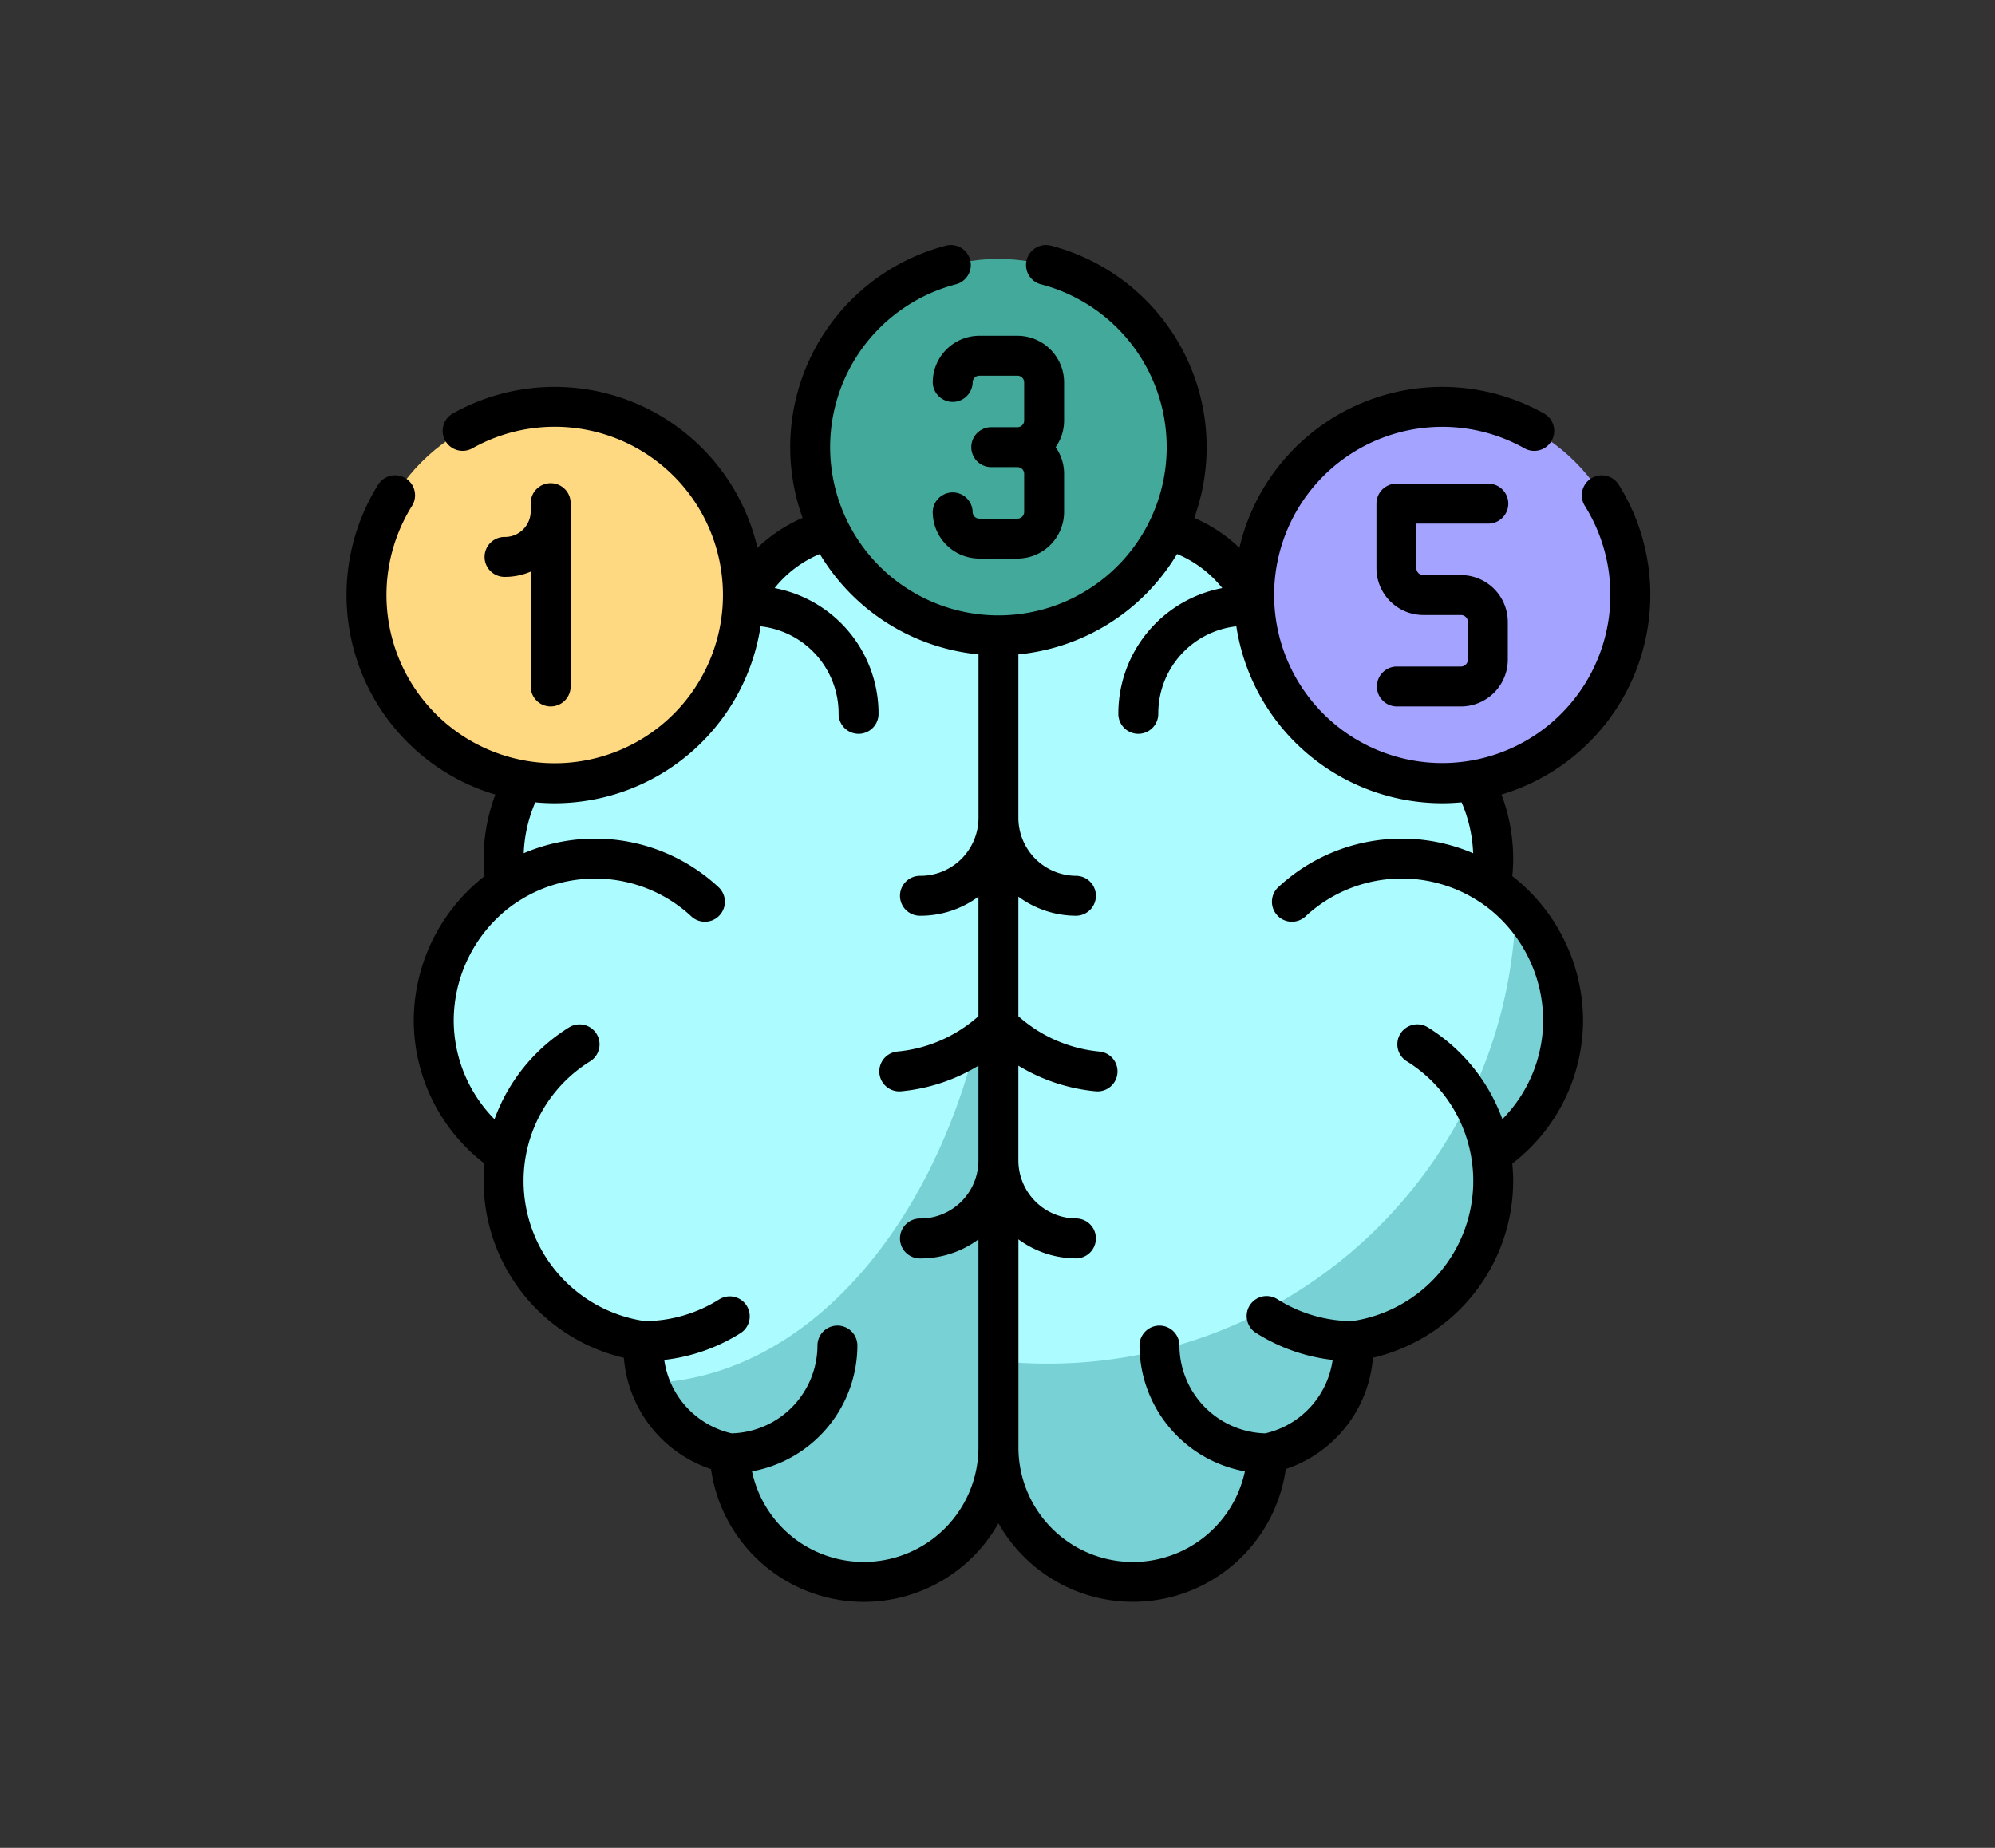 <svg xmlns="http://www.w3.org/2000/svg" width="178.528" height="165.374" viewBox="0 0 178.528 165.374">
  <rect x="0" y="0" width="178.528" height="165.374" fill="#333333" stroke="none"/>
  <g id="Grupo_165712" data-name="Grupo 165712" transform="translate(0 0.327)">
    <rect id="Rectángulo_49754" data-name="Rectángulo 49754" width="178.529" height="165.374" transform="translate(0 -0.327)" fill="none"/>
    <g id="razon" transform="translate(31.008 21.592)">
      <path id="Trazado_177878" data-name="Trazado 177878" d="M93.474,188.276a12.031,12.031,0,0,1-24.051.531,9.629,9.629,0,0,1-7.714-9.435c0-.205.009-.408.021-.61A14.427,14.427,0,0,1,49.4,162.046a14.437,14.437,0,0,1,0-24.066,14.427,14.427,0,0,1,12.4-16.725A9.628,9.628,0,0,1,70.392,113a12.033,12.033,0,0,1,23.082,4.766v70.51Z" transform="translate(-35.135 -80.655)" fill="#acfcff"/>
      <path id="Trazado_177879" data-name="Trazado 177879" d="M124.283,279.116a9.641,9.641,0,0,0,7.19,6.3,12.031,12.031,0,0,0,24.051-.531v-52.5C155.525,257.893,141.594,278.626,124.283,279.116Z" transform="translate(-97.186 -177.265)" fill="#78d1d5"/>
      <path id="Trazado_177880" data-name="Trazado 177880" d="M256,188.276a12.032,12.032,0,0,0,24.051.531,9.629,9.629,0,0,0,7.714-9.435c0-.205-.009-.408-.021-.61a14.427,14.427,0,0,0,12.332-16.716,14.437,14.437,0,0,0,0-24.066,14.427,14.427,0,0,0-12.4-16.725A9.628,9.628,0,0,0,279.081,113,12.033,12.033,0,0,0,256,117.766v70.51Z" transform="translate(-197.661 -80.655)" fill="#acfcff"/>
      <path id="Trazado_177881" data-name="Trazado 177881" d="M306.536,259.568a14.387,14.387,0,0,0-4.239-10.215,41.87,41.87,0,0,1-41.859,40.977A42.316,42.316,0,0,1,256,290.1v7.734a12.031,12.031,0,0,0,24.051.531,9.629,9.629,0,0,0,7.714-9.435c0-.205-.009-.408-.021-.61A14.427,14.427,0,0,0,300.076,271.6,14.422,14.422,0,0,0,306.536,259.568Z" transform="translate(-197.662 -190.21)" fill="#78d1d5"/>
      <circle id="Elipse_5189" data-name="Elipse 5189" cx="16.845" cy="16.845" r="16.845" transform="translate(1.786 14.491)" fill="#fed981"/>
      <circle id="Elipse_5190" data-name="Elipse 5190" cx="16.845" cy="16.845" r="16.845" transform="translate(81.2 14.491)" fill="#a4a3ff"/>
      <circle id="Elipse_5191" data-name="Elipse 5191" cx="16.845" cy="16.845" r="16.845" transform="translate(41.493 1.255)" fill="#43a99b"/>
      <path id="Trazado_177885" data-name="Trazado 177885" d="M68.169,110.022a1.787,1.787,0,0,0,1.787-1.787V91.872a1.787,1.787,0,1,0-3.573,0v.682a2.307,2.307,0,0,1-2.3,2.3,1.787,1.787,0,1,0,0,3.573,5.844,5.844,0,0,0,2.3-.471v10.276A1.786,1.786,0,0,0,68.169,110.022Z" transform="translate(-49.898 -68.718)"/>
      <path id="Trazado_177886" data-name="Trazado 177886" d="M126.718,31.335a18.585,18.585,0,0,0-2.83-9.877,1.787,1.787,0,1,0-3.028,1.9,15.045,15.045,0,1,1-5.44-5.176,1.787,1.787,0,1,0,1.743-3.119A18.634,18.634,0,0,0,89.944,27.107a13.77,13.77,0,0,0-4.04-2.68A18.634,18.634,0,0,0,73.044.057a1.787,1.787,0,0,0-.892,3.46,15.059,15.059,0,1,1-7.545,0,1.787,1.787,0,0,0-.892-3.46A18.634,18.634,0,0,0,50.855,24.427a13.774,13.774,0,0,0-4.04,2.68A18.634,18.634,0,0,0,19.6,15.06a1.787,1.787,0,1,0,1.743,3.119,15.056,15.056,0,1,1-5.44,5.176,1.787,1.787,0,1,0-3.028-1.9A18.634,18.634,0,0,0,23.36,49.191a16.259,16.259,0,0,0-1.046,5.728c0,.522.026,1.049.078,1.576q-.135.1-.266.21a16.456,16.456,0,0,0-6.067,12.653,16.2,16.2,0,0,0,6.333,12.86c-.05.521-.078,1.047-.078,1.578h0A16.268,16.268,0,0,0,34.862,99.6a11.453,11.453,0,0,0,7.8,9.959A13.814,13.814,0,0,0,68.38,114.4a13.814,13.814,0,0,0,25.715-4.848,11.453,11.453,0,0,0,7.8-9.959,16.268,16.268,0,0,0,12.548-15.8h0c0-.531-.028-1.057-.078-1.578a16.2,16.2,0,0,0,6.333-12.86,16.455,16.455,0,0,0-6.067-12.653q-.131-.106-.266-.21c.052-.528.078-1.055.078-1.576a16.259,16.259,0,0,0-1.046-5.728,18.662,18.662,0,0,0,13.319-17.856ZM56.347,117.866a10.218,10.218,0,0,1-10.019-8.107,11.481,11.481,0,0,0,9.431-11.3,1.787,1.787,0,0,0-3.573,0,7.89,7.89,0,0,1-7.678,7.9,7.858,7.858,0,0,1-6.032-6.573,16.216,16.216,0,0,0,6.839-2.405,1.787,1.787,0,0,0-1.909-3.021,12.655,12.655,0,0,1-6.642,1.956A12.674,12.674,0,0,1,25.887,83.8h0a12.59,12.59,0,0,1,5.985-10.755,1.787,1.787,0,0,0-1.886-3.035,16.163,16.163,0,0,0-6.7,8.236,12.62,12.62,0,0,1-3.651-8.883,12.846,12.846,0,0,1,4.739-9.873c.267-.215.557-.427.857-.629l.068-.042A12.642,12.642,0,0,1,40.927,60.12a1.787,1.787,0,0,0,2.442-2.608A16.224,16.224,0,0,0,25.9,54.44a12.649,12.649,0,0,1,1.036-4.556c.572.053,1.15.083,1.735.083A18.661,18.661,0,0,0,47.094,34.132a7.85,7.85,0,0,1,6.985,7.792,1.787,1.787,0,1,0,3.573,0,11.429,11.429,0,0,0-9.3-11.214,10.21,10.21,0,0,1,4.045-3.05,18.655,18.655,0,0,0,14.2,8.984V51.271A5.2,5.2,0,0,1,61.4,56.463a1.787,1.787,0,1,0,0,3.573,8.717,8.717,0,0,0,5.192-1.709v10.7a12.665,12.665,0,0,1-7.253,3.161,1.787,1.787,0,0,0,.162,3.566q.082,0,.166-.007a16.226,16.226,0,0,0,6.925-2.294v8.485A5.2,5.2,0,0,1,61.4,87.131a1.787,1.787,0,1,0,0,3.573A8.717,8.717,0,0,0,66.592,89V107.62a10.257,10.257,0,0,1-10.246,10.246Zm54.51-63.426a16.224,16.224,0,0,0-17.468,3.072,1.787,1.787,0,0,0,2.442,2.608,12.643,12.643,0,0,1,15.632-1.306c.023.015.045.028.068.042.3.2.59.415.857.629a12.846,12.846,0,0,1,4.739,9.873,12.62,12.62,0,0,1-3.651,8.883,16.164,16.164,0,0,0-6.7-8.236,1.787,1.787,0,0,0-1.886,3.035A12.59,12.59,0,0,1,110.872,83.8h0A12.674,12.674,0,0,1,100,96.317a12.657,12.657,0,0,1-6.642-1.956,1.787,1.787,0,1,0-1.909,3.021,16.221,16.221,0,0,0,6.839,2.405,7.857,7.857,0,0,1-6.032,6.573,7.89,7.89,0,0,1-7.678-7.9,1.787,1.787,0,0,0-3.573,0,11.481,11.481,0,0,0,9.431,11.3,10.245,10.245,0,0,1-20.265-2.139V88.995A8.717,8.717,0,0,0,75.358,90.7a1.787,1.787,0,0,0,0-3.573,5.2,5.2,0,0,1-5.192-5.192V73.453a16.223,16.223,0,0,0,6.925,2.294c.056.005.111.007.166.007a1.787,1.787,0,0,0,.162-3.566,12.663,12.663,0,0,1-7.253-3.161v-10.7a8.717,8.717,0,0,0,5.192,1.709,1.787,1.787,0,0,0,0-3.573,5.2,5.2,0,0,1-5.192-5.192V36.644a18.654,18.654,0,0,0,14.2-8.984,10.208,10.208,0,0,1,4.045,3.05,11.429,11.429,0,0,0-9.3,11.214,1.787,1.787,0,1,0,3.573,0,7.85,7.85,0,0,1,6.985-7.792,18.661,18.661,0,0,0,18.422,15.835c.585,0,1.163-.031,1.735-.083a12.644,12.644,0,0,1,1.036,4.556Z" transform="translate(-10.041 0.001)"/>
      <path id="Trazado_177887" data-name="Trazado 177887" d="M408.595,93.658a1.787,1.787,0,1,0,0-3.573h-8.182a1.787,1.787,0,0,0-1.787,1.787v5.776a4.2,4.2,0,0,0,4.193,4.193h3.369a.62.62,0,0,1,.62.62v3.369a.62.62,0,0,1-.62.62h-5.776a1.787,1.787,0,0,0,0,3.573h5.776a4.2,4.2,0,0,0,4.193-4.193V102.46a4.2,4.2,0,0,0-4.193-4.193h-3.369a.62.62,0,0,1-.62-.62V93.658Z" transform="translate(-306.459 -68.718)"/>
      <path id="Trazado_177888" data-name="Trazado 177888" d="M231.219,38.457a1.787,1.787,0,0,0,3.573,0,.6.6,0,0,1,.6-.6H238.8a.6.6,0,0,1,.6.6v3.409a.6.6,0,0,1-.6.6h-2.386a1.787,1.787,0,0,0,0,3.573H238.8a.6.6,0,0,1,.6.6v3.409a.6.6,0,0,1-.6.6h-3.409a.6.6,0,0,1-.6-.6,1.787,1.787,0,0,0-3.573,0,4.178,4.178,0,0,0,4.173,4.173H238.8a4.178,4.178,0,0,0,4.173-4.173V46.639a4.146,4.146,0,0,0-.755-2.386,4.145,4.145,0,0,0,.755-2.386V38.457a4.178,4.178,0,0,0-4.173-4.173h-3.409A4.178,4.178,0,0,0,231.219,38.457Z" transform="translate(-178.758 -26.152)"/>
    </g>
  </g>
</svg>
